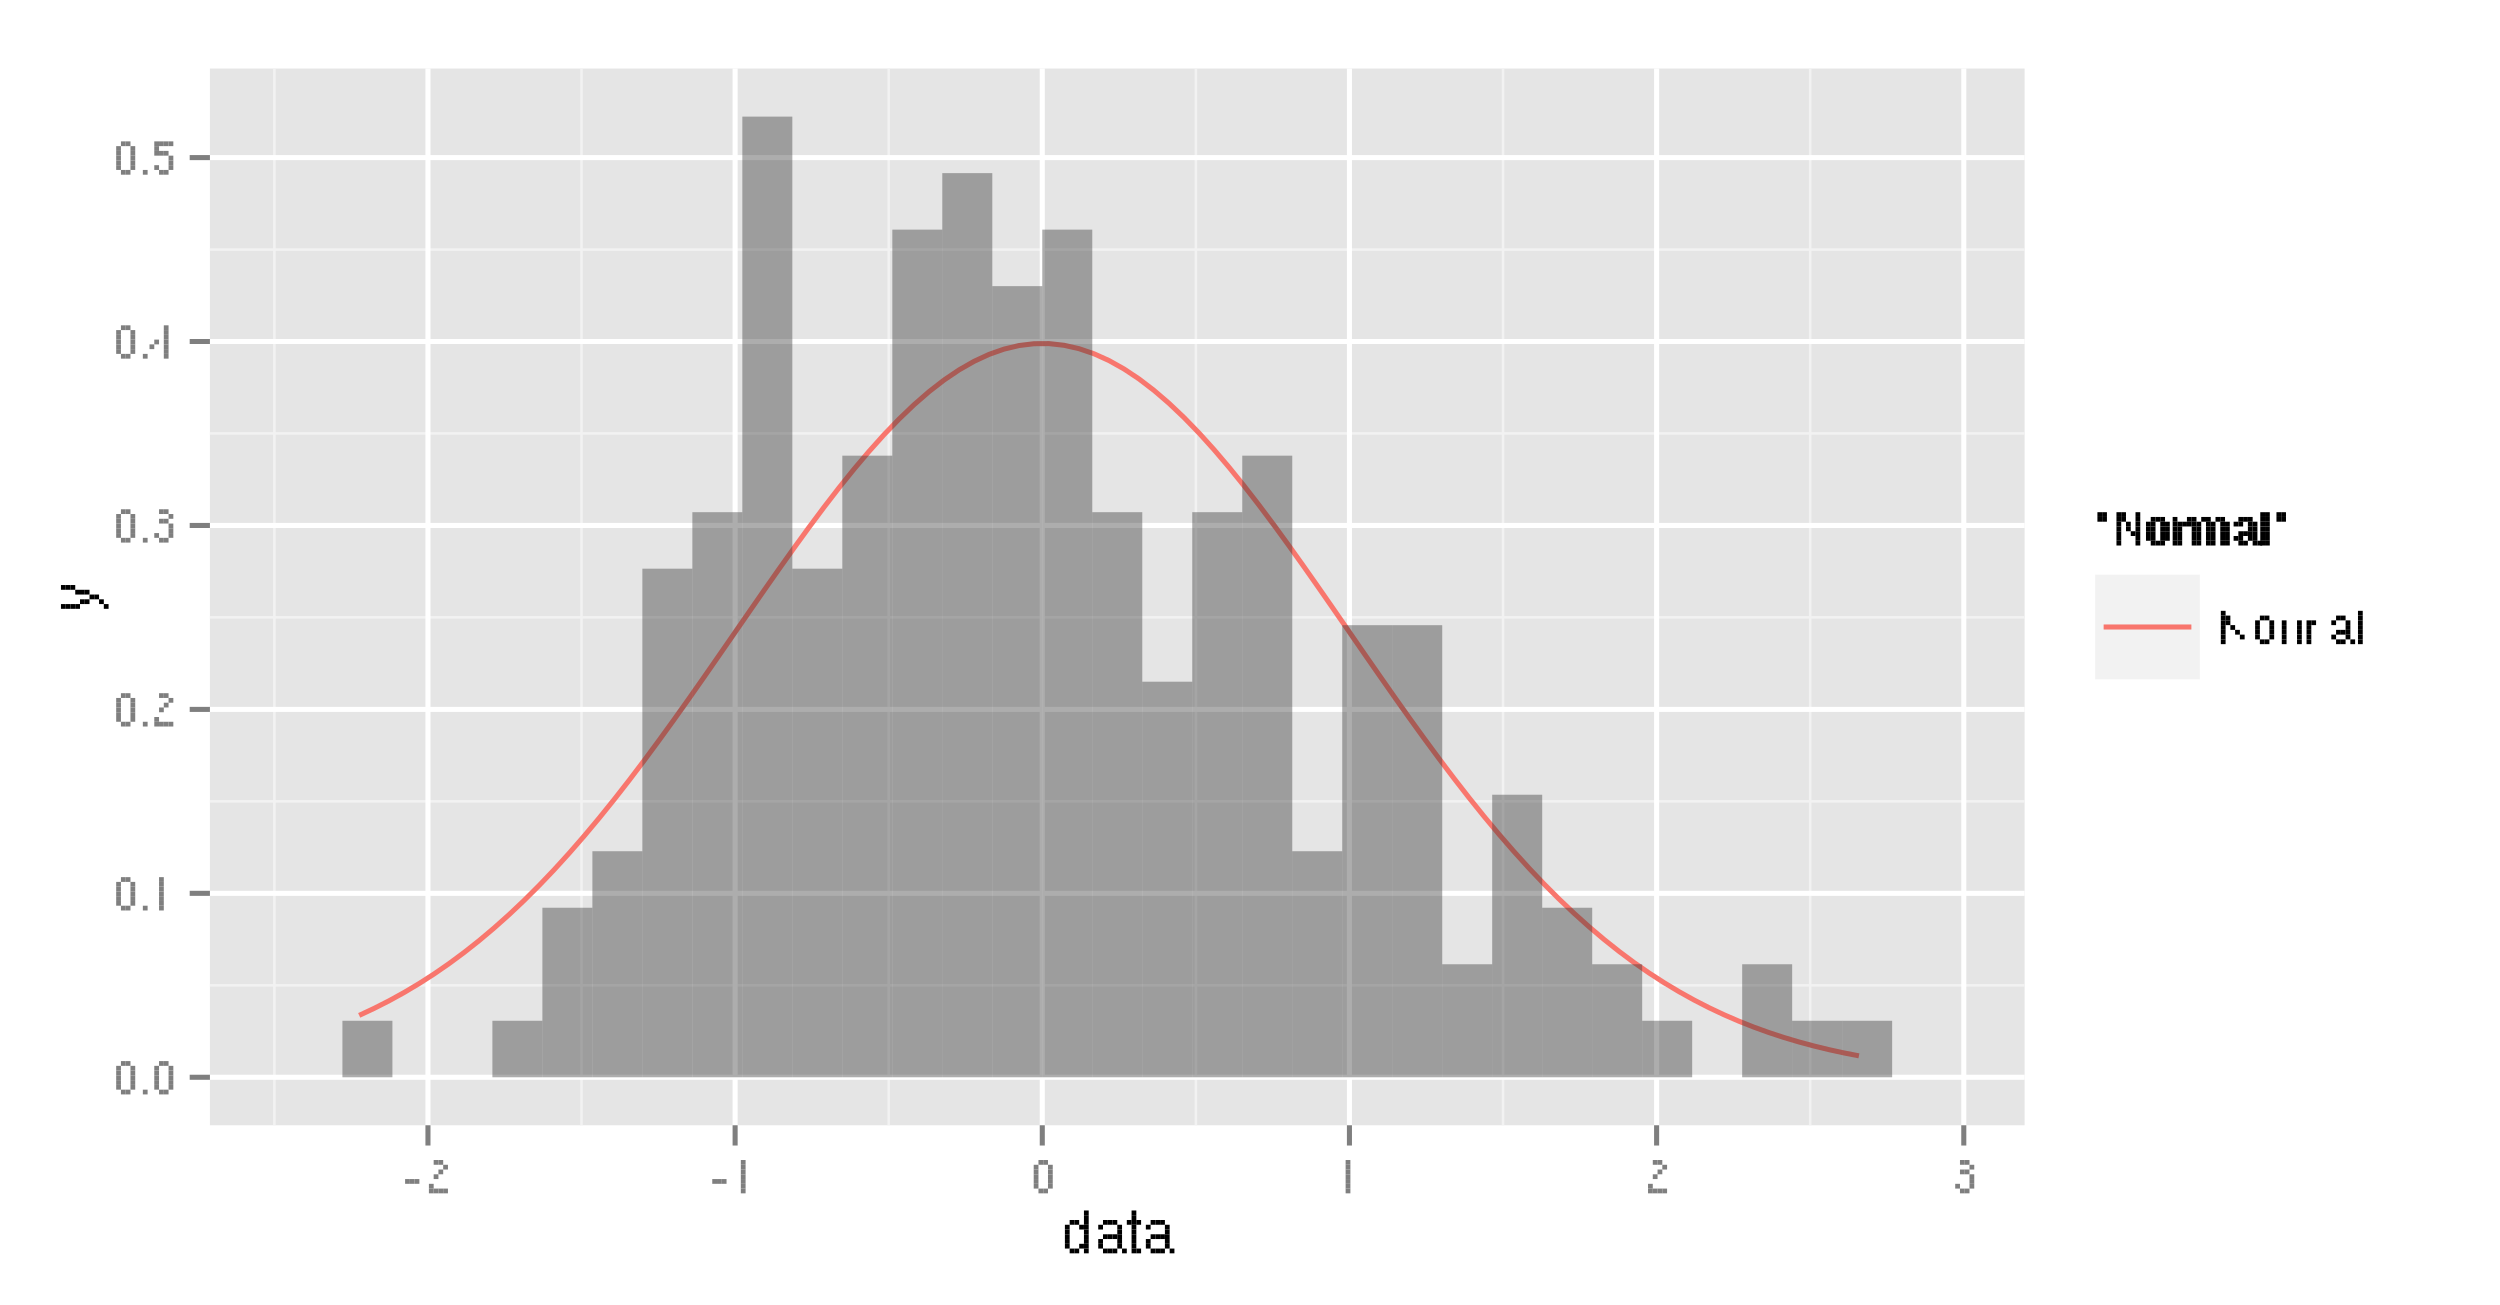 <?xml version="1.0" encoding="UTF-8"?>
<svg xmlns="http://www.w3.org/2000/svg" xmlns:xlink="http://www.w3.org/1999/xlink" width="525pt" height="274pt" viewBox="0 0 525 274" version="1.1">
<defs>
<g>
<symbol overflow="visible" id="glyph0-0">
<g transform="matrix(1,0,0,1,0,-8)">/n<rect x="4" y="1" width="1" height="1"/>
<rect x="1" y="4" width="1" height="1"/>
<rect x="1" y="7" width="1" height="1"/>
<rect x="2" y="7" width="1" height="1"/>
<rect x="4" y="7" width="1" height="1"/>
</g>
</symbol>
<symbol overflow="visible" id="glyph0-1">
<g transform="matrix(1,0,0,1,0,-8)">/n<rect x="2" y="1" width="1" height="1"/>
<rect x="3" y="1" width="1" height="1"/>
<rect x="1" y="2" width="1" height="1"/>
<rect x="4" y="2" width="1" height="1"/>
<rect x="1" y="3" width="1" height="1"/>
<rect x="4" y="3" width="1" height="1"/>
<rect x="1" y="4" width="1" height="1"/>
<rect x="4" y="4" width="1" height="1"/>
<rect x="1" y="5" width="1" height="1"/>
<rect x="4" y="5" width="1" height="1"/>
<rect x="1" y="6" width="1" height="1"/>
<rect x="4" y="6" width="1" height="1"/>
<rect x="2" y="7" width="1" height="1"/>
<rect x="3" y="7" width="1" height="1"/>
</g>
</symbol>
<symbol overflow="visible" id="glyph0-2">
<g transform="matrix(1,0,0,1,0,-1)">/n<rect x="1" y="0" width="1" height="1"/>
</g>
</symbol>
<symbol overflow="visible" id="glyph0-3">
<g transform="matrix(1,0,0,1,0,-8)">/n<rect x="2" y="1" width="1" height="1"/>
<rect x="2" y="2" width="1" height="1"/>
<rect x="2" y="3" width="1" height="1"/>
<rect x="2" y="4" width="1" height="1"/>
<rect x="2" y="5" width="1" height="1"/>
<rect x="2" y="6" width="1" height="1"/>
<rect x="2" y="7" width="1" height="1"/>
</g>
</symbol>
<symbol overflow="visible" id="glyph0-4">
<g transform="matrix(1,0,0,1,0,-8)">/n<rect x="2" y="1" width="1" height="1"/>
<rect x="3" y="1" width="1" height="1"/>
<rect x="4" y="2" width="1" height="1"/>
<rect x="3" y="3" width="1" height="1"/>
<rect x="2" y="4" width="1" height="1"/>
<rect x="1" y="6" width="1" height="1"/>
<rect x="1" y="7" width="1" height="1"/>
<rect x="2" y="7" width="1" height="1"/>
<rect x="3" y="7" width="1" height="1"/>
<rect x="4" y="7" width="1" height="1"/>
</g>
</symbol>
<symbol overflow="visible" id="glyph0-5">
<g transform="matrix(1,0,0,1,0,-8)">/n<rect x="2" y="1" width="1" height="1"/>
<rect x="3" y="1" width="1" height="1"/>
<rect x="4" y="2" width="1" height="1"/>
<rect x="2" y="3" width="1" height="1"/>
<rect x="3" y="3" width="1" height="1"/>
<rect x="4" y="4" width="1" height="1"/>
<rect x="4" y="5" width="1" height="1"/>
<rect x="1" y="6" width="1" height="1"/>
<rect x="4" y="6" width="1" height="1"/>
<rect x="2" y="7" width="1" height="1"/>
<rect x="3" y="7" width="1" height="1"/>
</g>
</symbol>
<symbol overflow="visible" id="glyph0-6">
<g transform="matrix(1,0,0,1,0,-8)">/n<rect x="3" y="1" width="1" height="1"/>
<rect x="3" y="2" width="1" height="1"/>
<rect x="3" y="3" width="1" height="1"/>
<rect x="1" y="4" width="1" height="1"/>
<rect x="3" y="4" width="1" height="1"/>
<rect x="0" y="5" width="1" height="1"/>
<rect x="3" y="5" width="1" height="1"/>
<rect x="3" y="6" width="1" height="1"/>
<rect x="3" y="7" width="1" height="1"/>
</g>
</symbol>
<symbol overflow="visible" id="glyph0-7">
<g transform="matrix(1,0,0,1,0,-8)">/n<rect x="1" y="1" width="1" height="1"/>
<rect x="2" y="1" width="1" height="1"/>
<rect x="3" y="1" width="1" height="1"/>
<rect x="4" y="1" width="1" height="1"/>
<rect x="1" y="2" width="1" height="1"/>
<rect x="1" y="3" width="1" height="1"/>
<rect x="2" y="3" width="1" height="1"/>
<rect x="3" y="3" width="1" height="1"/>
<rect x="4" y="4" width="1" height="1"/>
<rect x="4" y="5" width="1" height="1"/>
<rect x="1" y="6" width="1" height="1"/>
<rect x="4" y="6" width="1" height="1"/>
<rect x="2" y="7" width="1" height="1"/>
<rect x="3" y="7" width="1" height="1"/>
</g>
</symbol>
<symbol overflow="visible" id="glyph0-8">
<g transform="matrix(1,0,0,1,0,-4)">/n<rect x="0" y="1" width="1" height="1"/>
<rect x="1" y="1" width="1" height="1"/>
<rect x="2" y="1" width="1" height="1"/>
</g>
</symbol>
<symbol overflow="visible" id="glyph0-9">
<g transform="matrix(1,0,0,1,0,-8)">/n<rect x="1" y="1" width="1" height="1"/>
<rect x="1" y="2" width="1" height="1"/>
<rect x="2" y="2" width="1" height="1"/>
<rect x="1" y="3" width="1" height="1"/>
<rect x="2" y="3" width="1" height="1"/>
<rect x="1" y="4" width="1" height="1"/>
<rect x="3" y="4" width="1" height="1"/>
<rect x="1" y="5" width="1" height="1"/>
<rect x="4" y="5" width="1" height="1"/>
<rect x="1" y="6" width="1" height="1"/>
<rect x="5" y="6" width="1" height="1"/>
<rect x="1" y="7" width="1" height="1"/>
</g>
</symbol>
<symbol overflow="visible" id="glyph0-10">
<g transform="matrix(1,0,0,1,0,-6)">/n<rect x="2" y="0" width="1" height="1"/>
<rect x="3" y="0" width="1" height="1"/>
<rect x="1" y="1" width="1" height="1"/>
<rect x="4" y="1" width="1" height="1"/>
<rect x="1" y="2" width="1" height="1"/>
<rect x="4" y="2" width="1" height="1"/>
<rect x="1" y="3" width="1" height="1"/>
<rect x="4" y="3" width="1" height="1"/>
<rect x="1" y="4" width="1" height="1"/>
<rect x="4" y="4" width="1" height="1"/>
<rect x="2" y="5" width="1" height="1"/>
<rect x="3" y="5" width="1" height="1"/>
</g>
</symbol>
<symbol overflow="visible" id="glyph0-11">
<g transform="matrix(1,0,0,1,0,-6)">/n<rect x="1" y="1" width="1" height="1"/>
<rect x="1" y="2" width="1" height="1"/>
<rect x="1" y="3" width="1" height="1"/>
<rect x="1" y="4" width="1" height="1"/>
<rect x="1" y="5" width="1" height="1"/>
</g>
</symbol>
<symbol overflow="visible" id="glyph0-12">
<g transform="matrix(1,0,0,1,0,-6)">/n<rect x="1" y="1" width="1" height="1"/>
<rect x="3" y="1" width="1" height="1"/>
<rect x="4" y="1" width="1" height="1"/>
<rect x="1" y="2" width="1" height="1"/>
<rect x="3" y="2" width="1" height="1"/>
<rect x="1" y="3" width="1" height="1"/>
<rect x="3" y="3" width="1" height="1"/>
<rect x="1" y="4" width="1" height="1"/>
<rect x="3" y="4" width="1" height="1"/>
<rect x="1" y="5" width="1" height="1"/>
<rect x="3" y="5" width="1" height="1"/>
</g>
</symbol>
<symbol overflow="visible" id="glyph0-13">
<g transform="matrix(1,0,0,1,0,-6)">/n<rect x="2" y="0" width="1" height="1"/>
<rect x="3" y="0" width="1" height="1"/>
<rect x="1" y="1" width="1" height="1"/>
<rect x="4" y="1" width="1" height="1"/>
<rect x="4" y="2" width="1" height="1"/>
<rect x="2" y="3" width="1" height="1"/>
<rect x="3" y="3" width="1" height="1"/>
<rect x="4" y="3" width="1" height="1"/>
<rect x="1" y="4" width="1" height="1"/>
<rect x="4" y="4" width="1" height="1"/>
<rect x="2" y="5" width="1" height="1"/>
<rect x="3" y="5" width="1" height="1"/>
<rect x="5" y="5" width="1" height="1"/>
</g>
</symbol>
<symbol overflow="visible" id="glyph0-14">
<g transform="matrix(1,0,0,1,0,-8)">/n<rect x="1" y="1" width="1" height="1"/>
<rect x="1" y="2" width="1" height="1"/>
<rect x="1" y="3" width="1" height="1"/>
<rect x="1" y="4" width="1" height="1"/>
<rect x="1" y="5" width="1" height="1"/>
<rect x="1" y="6" width="1" height="1"/>
<rect x="1" y="7" width="1" height="1"/>
</g>
</symbol>
<symbol overflow="visible" id="glyph1-0">
<g transform="matrix(1,0,0,1,1,-9)">/n<rect x="0" y="0" width="1" height="1"/>
<rect x="2" y="0" width="1" height="1"/>
<rect x="4" y="0" width="1" height="1"/>
<rect x="6" y="0" width="1" height="1"/>
<rect x="0" y="2" width="1" height="1"/>
<rect x="6" y="2" width="1" height="1"/>
<rect x="0" y="4" width="1" height="1"/>
<rect x="6" y="4" width="1" height="1"/>
<rect x="0" y="6" width="1" height="1"/>
<rect x="6" y="6" width="1" height="1"/>
<rect x="0" y="8" width="1" height="1"/>
<rect x="2" y="8" width="1" height="1"/>
<rect x="4" y="8" width="1" height="1"/>
<rect x="6" y="8" width="1" height="1"/>
</g>
</symbol>
<symbol overflow="visible" id="glyph1-1">
<g transform="matrix(1,0,0,1,1,-9)">/n<rect x="4" y="0" width="1" height="1"/>
<rect x="4" y="1" width="1" height="1"/>
<rect x="1" y="2" width="1" height="1"/>
<rect x="2" y="2" width="1" height="1"/>
<rect x="4" y="2" width="1" height="1"/>
<rect x="0" y="3" width="1" height="1"/>
<rect x="3" y="3" width="1" height="1"/>
<rect x="4" y="3" width="1" height="1"/>
<rect x="0" y="4" width="1" height="1"/>
<rect x="4" y="4" width="1" height="1"/>
<rect x="0" y="5" width="1" height="1"/>
<rect x="4" y="5" width="1" height="1"/>
<rect x="0" y="6" width="1" height="1"/>
<rect x="4" y="6" width="1" height="1"/>
<rect x="0" y="7" width="1" height="1"/>
<rect x="3" y="7" width="1" height="1"/>
<rect x="4" y="7" width="1" height="1"/>
<rect x="1" y="8" width="1" height="1"/>
<rect x="2" y="8" width="1" height="1"/>
<rect x="4" y="8" width="1" height="1"/>
</g>
</symbol>
<symbol overflow="visible" id="glyph1-2">
<g transform="matrix(1,0,0,1,1,-7)">/n<rect x="1" y="0" width="1" height="1"/>
<rect x="2" y="0" width="1" height="1"/>
<rect x="3" y="0" width="1" height="1"/>
<rect x="0" y="1" width="1" height="1"/>
<rect x="4" y="1" width="1" height="1"/>
<rect x="4" y="2" width="1" height="1"/>
<rect x="1" y="3" width="1" height="1"/>
<rect x="2" y="3" width="1" height="1"/>
<rect x="3" y="3" width="1" height="1"/>
<rect x="4" y="3" width="1" height="1"/>
<rect x="0" y="4" width="1" height="1"/>
<rect x="4" y="4" width="1" height="1"/>
<rect x="0" y="5" width="1" height="1"/>
<rect x="4" y="5" width="1" height="1"/>
<rect x="1" y="6" width="1" height="1"/>
<rect x="2" y="6" width="1" height="1"/>
<rect x="3" y="6" width="1" height="1"/>
<rect x="5" y="6" width="1" height="1"/>
</g>
</symbol>
<symbol overflow="visible" id="glyph1-3">
<g transform="matrix(1,0,0,1,0,-9)">/n<rect x="1" y="0" width="1" height="1"/>
<rect x="1" y="1" width="1" height="1"/>
<rect x="0" y="2" width="1" height="1"/>
<rect x="1" y="2" width="1" height="1"/>
<rect x="2" y="2" width="1" height="1"/>
<rect x="1" y="3" width="1" height="1"/>
<rect x="1" y="4" width="1" height="1"/>
<rect x="1" y="5" width="1" height="1"/>
<rect x="1" y="6" width="1" height="1"/>
<rect x="1" y="7" width="1" height="1"/>
<rect x="1" y="8" width="1" height="1"/>
<rect x="2" y="8" width="1" height="1"/>
</g>
</symbol>
<symbol overflow="visible" id="glyph2-0">
<g transform="matrix(1,0,0,1,-9,-8)">/n<rect x="0" y="0" width="1" height="1"/>
<rect x="2" y="0" width="1" height="1"/>
<rect x="4" y="0" width="1" height="1"/>
<rect x="6" y="0" width="1" height="1"/>
<rect x="8" y="0" width="1" height="1"/>
<rect x="0" y="2" width="1" height="1"/>
<rect x="8" y="2" width="1" height="1"/>
<rect x="0" y="4" width="1" height="1"/>
<rect x="8" y="4" width="1" height="1"/>
<rect x="0" y="6" width="1" height="1"/>
<rect x="2" y="6" width="1" height="1"/>
<rect x="4" y="6" width="1" height="1"/>
<rect x="6" y="6" width="1" height="1"/>
<rect x="8" y="6" width="1" height="1"/>
</g>
</symbol>
<symbol overflow="visible" id="glyph2-1">
<g transform="matrix(1,0,0,1,-7,-6)">/n<rect x="0" y="0" width="1" height="1"/>
<rect x="1" y="0" width="1" height="1"/>
<rect x="2" y="0" width="1" height="1"/>
<rect x="3" y="1" width="1" height="1"/>
<rect x="4" y="1" width="1" height="1"/>
<rect x="5" y="1" width="1" height="1"/>
<rect x="6" y="2" width="1" height="1"/>
<rect x="7" y="2" width="1" height="1"/>
<rect x="4" y="3" width="1" height="1"/>
<rect x="5" y="3" width="1" height="1"/>
<rect x="8" y="3" width="1" height="1"/>
<rect x="0" y="4" width="1" height="1"/>
<rect x="1" y="4" width="1" height="1"/>
<rect x="2" y="4" width="1" height="1"/>
<rect x="3" y="4" width="1" height="1"/>
<rect x="9" y="4" width="1" height="1"/>
</g>
</symbol>
<symbol overflow="visible" id="glyph3-0">
<g transform="matrix(1,0,0,1,0,-8)">/n<rect x="4" y="1" width="1" height="1"/>
<rect x="1" y="4" width="1" height="1"/>
<rect x="1" y="7" width="1" height="1"/>
<rect x="2" y="7" width="1" height="1"/>
<rect x="4" y="7" width="1" height="1"/>
</g>
</symbol>
<symbol overflow="visible" id="glyph3-1">
<g transform="matrix(1,0,0,1,0,-8)">/n<rect x="1" y="1" width="1" height="1"/>
<rect x="2" y="1" width="1" height="1"/>
<rect x="1" y="2" width="1" height="1"/>
<rect x="2" y="2" width="1" height="1"/>
</g>
</symbol>
<symbol overflow="visible" id="glyph3-2">
<g transform="matrix(1,0,0,1,0,-8)">/n<rect x="1" y="1" width="1" height="1"/>
<rect x="2" y="1" width="1" height="1"/>
<rect x="5" y="1" width="1" height="1"/>
<rect x="1" y="2" width="1" height="1"/>
<rect x="2" y="2" width="1" height="1"/>
<rect x="5" y="2" width="1" height="1"/>
<rect x="1" y="3" width="1" height="1"/>
<rect x="3" y="3" width="1" height="1"/>
<rect x="5" y="3" width="1" height="1"/>
<rect x="1" y="4" width="1" height="1"/>
<rect x="3" y="4" width="1" height="1"/>
<rect x="5" y="4" width="1" height="1"/>
<rect x="1" y="5" width="1" height="1"/>
<rect x="4" y="5" width="1" height="1"/>
<rect x="5" y="5" width="1" height="1"/>
<rect x="1" y="6" width="1" height="1"/>
<rect x="5" y="6" width="1" height="1"/>
<rect x="1" y="7" width="1" height="1"/>
<rect x="5" y="7" width="1" height="1"/>
</g>
</symbol>
<symbol overflow="visible" id="glyph3-3">
<g transform="matrix(1,0,0,1,0,-6)">/n<rect x="1" y="0" width="1" height="1"/>
<rect x="2" y="0" width="1" height="1"/>
<rect x="3" y="0" width="1" height="1"/>
<rect x="0" y="1" width="1" height="1"/>
<rect x="1" y="1" width="1" height="1"/>
<rect x="3" y="1" width="1" height="1"/>
<rect x="4" y="1" width="1" height="1"/>
<rect x="0" y="2" width="1" height="1"/>
<rect x="1" y="2" width="1" height="1"/>
<rect x="3" y="2" width="1" height="1"/>
<rect x="4" y="2" width="1" height="1"/>
<rect x="0" y="3" width="1" height="1"/>
<rect x="1" y="3" width="1" height="1"/>
<rect x="3" y="3" width="1" height="1"/>
<rect x="4" y="3" width="1" height="1"/>
<rect x="0" y="4" width="1" height="1"/>
<rect x="1" y="4" width="1" height="1"/>
<rect x="3" y="4" width="1" height="1"/>
<rect x="4" y="4" width="1" height="1"/>
<rect x="1" y="5" width="1" height="1"/>
<rect x="2" y="5" width="1" height="1"/>
<rect x="3" y="5" width="1" height="1"/>
</g>
</symbol>
<symbol overflow="visible" id="glyph3-4">
<g transform="matrix(1,0,0,1,0,-6)">/n<rect x="0" y="0" width="1" height="1"/>
<rect x="3" y="0" width="1" height="1"/>
<rect x="0" y="1" width="1" height="1"/>
<rect x="1" y="1" width="1" height="1"/>
<rect x="2" y="1" width="1" height="1"/>
<rect x="3" y="1" width="1" height="1"/>
<rect x="0" y="2" width="1" height="1"/>
<rect x="1" y="2" width="1" height="1"/>
<rect x="0" y="3" width="1" height="1"/>
<rect x="1" y="3" width="1" height="1"/>
<rect x="0" y="4" width="1" height="1"/>
<rect x="1" y="4" width="1" height="1"/>
<rect x="0" y="5" width="1" height="1"/>
<rect x="1" y="5" width="1" height="1"/>
</g>
</symbol>
<symbol overflow="visible" id="glyph3-5">
<g transform="matrix(1,0,0,1,0,-6)">/n<rect x="0" y="0" width="1" height="1"/>
<rect x="2" y="0" width="1" height="1"/>
<rect x="3" y="0" width="1" height="1"/>
<rect x="5" y="0" width="1" height="1"/>
<rect x="6" y="0" width="1" height="1"/>
<rect x="0" y="1" width="1" height="1"/>
<rect x="1" y="1" width="1" height="1"/>
<rect x="3" y="1" width="1" height="1"/>
<rect x="4" y="1" width="1" height="1"/>
<rect x="6" y="1" width="1" height="1"/>
<rect x="7" y="1" width="1" height="1"/>
<rect x="0" y="2" width="1" height="1"/>
<rect x="1" y="2" width="1" height="1"/>
<rect x="3" y="2" width="1" height="1"/>
<rect x="4" y="2" width="1" height="1"/>
<rect x="6" y="2" width="1" height="1"/>
<rect x="7" y="2" width="1" height="1"/>
<rect x="0" y="3" width="1" height="1"/>
<rect x="1" y="3" width="1" height="1"/>
<rect x="3" y="3" width="1" height="1"/>
<rect x="4" y="3" width="1" height="1"/>
<rect x="6" y="3" width="1" height="1"/>
<rect x="7" y="3" width="1" height="1"/>
<rect x="0" y="4" width="1" height="1"/>
<rect x="1" y="4" width="1" height="1"/>
<rect x="3" y="4" width="1" height="1"/>
<rect x="4" y="4" width="1" height="1"/>
<rect x="6" y="4" width="1" height="1"/>
<rect x="7" y="4" width="1" height="1"/>
<rect x="0" y="5" width="1" height="1"/>
<rect x="1" y="5" width="1" height="1"/>
<rect x="3" y="5" width="1" height="1"/>
<rect x="4" y="5" width="1" height="1"/>
<rect x="6" y="5" width="1" height="1"/>
<rect x="7" y="5" width="1" height="1"/>
</g>
</symbol>
<symbol overflow="visible" id="glyph3-6">
<g transform="matrix(1,0,0,1,0,-6)">/n<rect x="1" y="0" width="1" height="1"/>
<rect x="2" y="0" width="1" height="1"/>
<rect x="3" y="0" width="1" height="1"/>
<rect x="0" y="1" width="1" height="1"/>
<rect x="1" y="1" width="1" height="1"/>
<rect x="3" y="1" width="1" height="1"/>
<rect x="4" y="1" width="1" height="1"/>
<rect x="3" y="2" width="1" height="1"/>
<rect x="4" y="2" width="1" height="1"/>
<rect x="1" y="3" width="1" height="1"/>
<rect x="2" y="3" width="1" height="1"/>
<rect x="3" y="3" width="1" height="1"/>
<rect x="4" y="3" width="1" height="1"/>
<rect x="0" y="4" width="1" height="1"/>
<rect x="1" y="4" width="1" height="1"/>
<rect x="3" y="4" width="1" height="1"/>
<rect x="4" y="4" width="1" height="1"/>
<rect x="1" y="5" width="1" height="1"/>
<rect x="2" y="5" width="1" height="1"/>
<rect x="4" y="5" width="1" height="1"/>
<rect x="5" y="5" width="1" height="1"/>
</g>
</symbol>
<symbol overflow="visible" id="glyph3-7">
<g transform="matrix(1,0,0,1,0,-8)">/n<rect x="0" y="1" width="1" height="1"/>
<rect x="1" y="1" width="1" height="1"/>
<rect x="0" y="2" width="1" height="1"/>
<rect x="1" y="2" width="1" height="1"/>
<rect x="0" y="3" width="1" height="1"/>
<rect x="1" y="3" width="1" height="1"/>
<rect x="0" y="4" width="1" height="1"/>
<rect x="1" y="4" width="1" height="1"/>
<rect x="0" y="5" width="1" height="1"/>
<rect x="1" y="5" width="1" height="1"/>
<rect x="0" y="6" width="1" height="1"/>
<rect x="1" y="6" width="1" height="1"/>
<rect x="0" y="7" width="1" height="1"/>
<rect x="1" y="7" width="1" height="1"/>
</g>
</symbol>
</g>
<clipPath id="clip1">
  <path d="M 44.086 14.398 L 426 14.398 L 426 237 L 44.086 237 Z "/>
</clipPath>
<clipPath id="clip2">
  <path d="M 44.086 206 L 426 206 L 426 208 L 44.086 208 Z "/>
</clipPath>
<clipPath id="clip3">
  <path d="M 44.086 168 L 426 168 L 426 169 L 44.086 169 Z "/>
</clipPath>
<clipPath id="clip4">
  <path d="M 44.086 129 L 426 129 L 426 130 L 44.086 130 Z "/>
</clipPath>
<clipPath id="clip5">
  <path d="M 44.086 90 L 426 90 L 426 92 L 44.086 92 Z "/>
</clipPath>
<clipPath id="clip6">
  <path d="M 44.086 52 L 426 52 L 426 53 L 44.086 53 Z "/>
</clipPath>
<clipPath id="clip7">
  <path d="M 57 14.398 L 58 14.398 L 58 237 L 57 237 Z "/>
</clipPath>
<clipPath id="clip8">
  <path d="M 121 14.398 L 123 14.398 L 123 237 L 121 237 Z "/>
</clipPath>
<clipPath id="clip9">
  <path d="M 186 14.398 L 187 14.398 L 187 237 L 186 237 Z "/>
</clipPath>
<clipPath id="clip10">
  <path d="M 250 14.398 L 252 14.398 L 252 237 L 250 237 Z "/>
</clipPath>
<clipPath id="clip11">
  <path d="M 315 14.398 L 316 14.398 L 316 237 L 315 237 Z "/>
</clipPath>
<clipPath id="clip12">
  <path d="M 379 14.398 L 381 14.398 L 381 237 L 379 237 Z "/>
</clipPath>
<clipPath id="clip13">
  <path d="M 44.086 225 L 426 225 L 426 227 L 44.086 227 Z "/>
</clipPath>
<clipPath id="clip14">
  <path d="M 44.086 187 L 426 187 L 426 189 L 44.086 189 Z "/>
</clipPath>
<clipPath id="clip15">
  <path d="M 44.086 148 L 426 148 L 426 150 L 44.086 150 Z "/>
</clipPath>
<clipPath id="clip16">
  <path d="M 44.086 109 L 426 109 L 426 111 L 44.086 111 Z "/>
</clipPath>
<clipPath id="clip17">
  <path d="M 44.086 71 L 426 71 L 426 73 L 44.086 73 Z "/>
</clipPath>
<clipPath id="clip18">
  <path d="M 44.086 32 L 426 32 L 426 34 L 44.086 34 Z "/>
</clipPath>
<clipPath id="clip19">
  <path d="M 89 14.398 L 91 14.398 L 91 237 L 89 237 Z "/>
</clipPath>
<clipPath id="clip20">
  <path d="M 153 14.398 L 155 14.398 L 155 237 L 153 237 Z "/>
</clipPath>
<clipPath id="clip21">
  <path d="M 218 14.398 L 220 14.398 L 220 237 L 218 237 Z "/>
</clipPath>
<clipPath id="clip22">
  <path d="M 282 14.398 L 284 14.398 L 284 237 L 282 237 Z "/>
</clipPath>
<clipPath id="clip23">
  <path d="M 347 14.398 L 349 14.398 L 349 237 L 347 237 Z "/>
</clipPath>
<clipPath id="clip24">
  <path d="M 411 14.398 L 413 14.398 L 413 237 L 411 237 Z "/>
</clipPath>
</defs>
<g id="surface189">
<rect x="0" y="0" width="525" height="274" style="fill:rgb(100%,100%,100%);fill-opacity:1;stroke:none;"/>
<rect x="0" y="0" width="525" height="274" style="fill:rgb(100%,100%,100%);fill-opacity:1;stroke:none;"/>
<path style="fill:none;stroke-width:1.063;stroke-linecap:round;stroke-linejoin:round;stroke:rgb(100%,100%,100%);stroke-opacity:1;stroke-miterlimit:10;" d="M 0 274 L 525 274 L 525 0 L 0 0 Z "/>
<g clip-path="url(#clip1)" clip-rule="nonzero">
<path style=" stroke:none;fill-rule:nonzero;fill:rgb(89.804%,89.804%,89.804%);fill-opacity:1;" d="M 44.086 236.312 L 425.168 236.312 L 425.168 14.398 L 44.086 14.398 Z "/>
</g>
<g clip-path="url(#clip2)" clip-rule="nonzero">
<path style="fill:none;stroke-width:0.531;stroke-linecap:butt;stroke-linejoin:round;stroke:rgb(94.902%,94.902%,94.902%);stroke-opacity:1;stroke-miterlimit:10;" d="M 44.086 206.914 L 425.168 206.914 "/>
</g>
<g clip-path="url(#clip3)" clip-rule="nonzero">
<path style="fill:none;stroke-width:0.531;stroke-linecap:butt;stroke-linejoin:round;stroke:rgb(94.902%,94.902%,94.902%);stroke-opacity:1;stroke-miterlimit:10;" d="M 44.086 168.285 L 425.168 168.285 "/>
</g>
<g clip-path="url(#clip4)" clip-rule="nonzero">
<path style="fill:none;stroke-width:0.531;stroke-linecap:butt;stroke-linejoin:round;stroke:rgb(94.902%,94.902%,94.902%);stroke-opacity:1;stroke-miterlimit:10;" d="M 44.086 129.656 L 425.168 129.656 "/>
</g>
<g clip-path="url(#clip5)" clip-rule="nonzero">
<path style="fill:none;stroke-width:0.531;stroke-linecap:butt;stroke-linejoin:round;stroke:rgb(94.902%,94.902%,94.902%);stroke-opacity:1;stroke-miterlimit:10;" d="M 44.086 91.031 L 425.168 91.031 "/>
</g>
<g clip-path="url(#clip6)" clip-rule="nonzero">
<path style="fill:none;stroke-width:0.531;stroke-linecap:butt;stroke-linejoin:round;stroke:rgb(94.902%,94.902%,94.902%);stroke-opacity:1;stroke-miterlimit:10;" d="M 44.086 52.402 L 425.168 52.402 "/>
</g>
<g clip-path="url(#clip7)" clip-rule="nonzero">
<path style="fill:none;stroke-width:0.531;stroke-linecap:butt;stroke-linejoin:round;stroke:rgb(94.902%,94.902%,94.902%);stroke-opacity:1;stroke-miterlimit:10;" d="M 57.621 236.312 L 57.621 14.398 "/>
</g>
<g clip-path="url(#clip8)" clip-rule="nonzero">
<path style="fill:none;stroke-width:0.531;stroke-linecap:butt;stroke-linejoin:round;stroke:rgb(94.902%,94.902%,94.902%);stroke-opacity:1;stroke-miterlimit:10;" d="M 122.125 236.312 L 122.125 14.398 "/>
</g>
<g clip-path="url(#clip9)" clip-rule="nonzero">
<path style="fill:none;stroke-width:0.531;stroke-linecap:butt;stroke-linejoin:round;stroke:rgb(94.902%,94.902%,94.902%);stroke-opacity:1;stroke-miterlimit:10;" d="M 186.629 236.312 L 186.629 14.398 "/>
</g>
<g clip-path="url(#clip10)" clip-rule="nonzero">
<path style="fill:none;stroke-width:0.531;stroke-linecap:butt;stroke-linejoin:round;stroke:rgb(94.902%,94.902%,94.902%);stroke-opacity:1;stroke-miterlimit:10;" d="M 251.133 236.312 L 251.133 14.398 "/>
</g>
<g clip-path="url(#clip11)" clip-rule="nonzero">
<path style="fill:none;stroke-width:0.531;stroke-linecap:butt;stroke-linejoin:round;stroke:rgb(94.902%,94.902%,94.902%);stroke-opacity:1;stroke-miterlimit:10;" d="M 315.637 236.312 L 315.637 14.398 "/>
</g>
<g clip-path="url(#clip12)" clip-rule="nonzero">
<path style="fill:none;stroke-width:0.531;stroke-linecap:butt;stroke-linejoin:round;stroke:rgb(94.902%,94.902%,94.902%);stroke-opacity:1;stroke-miterlimit:10;" d="M 380.141 236.312 L 380.141 14.398 "/>
</g>
<g clip-path="url(#clip13)" clip-rule="nonzero">
<path style="fill:none;stroke-width:1.063;stroke-linecap:butt;stroke-linejoin:round;stroke:rgb(100%,100%,100%);stroke-opacity:1;stroke-miterlimit:10;" d="M 44.086 226.227 L 425.168 226.227 "/>
</g>
<g clip-path="url(#clip14)" clip-rule="nonzero">
<path style="fill:none;stroke-width:1.063;stroke-linecap:butt;stroke-linejoin:round;stroke:rgb(100%,100%,100%);stroke-opacity:1;stroke-miterlimit:10;" d="M 44.086 187.598 L 425.168 187.598 "/>
</g>
<g clip-path="url(#clip15)" clip-rule="nonzero">
<path style="fill:none;stroke-width:1.063;stroke-linecap:butt;stroke-linejoin:round;stroke:rgb(100%,100%,100%);stroke-opacity:1;stroke-miterlimit:10;" d="M 44.086 148.973 L 425.168 148.973 "/>
</g>
<g clip-path="url(#clip16)" clip-rule="nonzero">
<path style="fill:none;stroke-width:1.063;stroke-linecap:butt;stroke-linejoin:round;stroke:rgb(100%,100%,100%);stroke-opacity:1;stroke-miterlimit:10;" d="M 44.086 110.344 L 425.168 110.344 "/>
</g>
<g clip-path="url(#clip17)" clip-rule="nonzero">
<path style="fill:none;stroke-width:1.063;stroke-linecap:butt;stroke-linejoin:round;stroke:rgb(100%,100%,100%);stroke-opacity:1;stroke-miterlimit:10;" d="M 44.086 71.715 L 425.168 71.715 "/>
</g>
<g clip-path="url(#clip18)" clip-rule="nonzero">
<path style="fill:none;stroke-width:1.063;stroke-linecap:butt;stroke-linejoin:round;stroke:rgb(100%,100%,100%);stroke-opacity:1;stroke-miterlimit:10;" d="M 44.086 33.09 L 425.168 33.09 "/>
</g>
<g clip-path="url(#clip19)" clip-rule="nonzero">
<path style="fill:none;stroke-width:1.063;stroke-linecap:butt;stroke-linejoin:round;stroke:rgb(100%,100%,100%);stroke-opacity:1;stroke-miterlimit:10;" d="M 89.871 236.312 L 89.871 14.398 "/>
</g>
<g clip-path="url(#clip20)" clip-rule="nonzero">
<path style="fill:none;stroke-width:1.063;stroke-linecap:butt;stroke-linejoin:round;stroke:rgb(100%,100%,100%);stroke-opacity:1;stroke-miterlimit:10;" d="M 154.375 236.312 L 154.375 14.398 "/>
</g>
<g clip-path="url(#clip21)" clip-rule="nonzero">
<path style="fill:none;stroke-width:1.063;stroke-linecap:butt;stroke-linejoin:round;stroke:rgb(100%,100%,100%);stroke-opacity:1;stroke-miterlimit:10;" d="M 218.879 236.312 L 218.879 14.398 "/>
</g>
<g clip-path="url(#clip22)" clip-rule="nonzero">
<path style="fill:none;stroke-width:1.063;stroke-linecap:butt;stroke-linejoin:round;stroke:rgb(100%,100%,100%);stroke-opacity:1;stroke-miterlimit:10;" d="M 283.383 236.312 L 283.383 14.398 "/>
</g>
<g clip-path="url(#clip23)" clip-rule="nonzero">
<path style="fill:none;stroke-width:1.063;stroke-linecap:butt;stroke-linejoin:round;stroke:rgb(100%,100%,100%);stroke-opacity:1;stroke-miterlimit:10;" d="M 347.887 236.312 L 347.887 14.398 "/>
</g>
<g clip-path="url(#clip24)" clip-rule="nonzero">
<path style="fill:none;stroke-width:1.063;stroke-linecap:butt;stroke-linejoin:round;stroke:rgb(100%,100%,100%);stroke-opacity:1;stroke-miterlimit:10;" d="M 412.395 236.312 L 412.395 14.398 "/>
</g>
<path style="fill:none;stroke-width:1.063;stroke-linecap:butt;stroke-linejoin:round;stroke:rgb(97.255%,46.275%,42.745%);stroke-opacity:1;stroke-miterlimit:1;" d="M 75.43 213.23 L 78.578 211.754 L 81.73 210.152 L 84.879 208.418 L 88.027 206.539 L 91.176 204.516 L 94.328 202.34 L 97.477 200.008 L 100.625 197.52 L 103.773 194.867 L 106.926 192.055 L 110.074 189.078 L 113.223 185.938 L 116.375 182.633 L 119.523 179.172 L 122.672 175.559 L 125.82 171.797 L 128.973 167.891 L 132.121 163.859 L 135.27 159.703 L 138.418 155.441 L 141.57 151.086 L 144.719 146.652 L 147.867 142.16 L 151.016 137.621 L 154.168 133.062 L 157.316 128.504 L 160.465 123.965 L 163.613 119.469 L 166.766 115.039 L 169.914 110.703 L 173.062 106.484 L 176.211 102.406 L 179.363 98.492 L 182.512 94.773 L 185.66 91.262 L 188.809 87.992 L 191.961 84.977 L 195.109 82.242 L 198.258 79.801 L 201.406 77.676 L 204.559 75.879 L 207.707 74.418 L 210.855 73.312 L 214.008 72.562 L 217.156 72.18 L 220.305 72.16 L 223.453 72.512 L 226.605 73.227 L 229.754 74.297 L 232.902 75.723 L 236.051 77.488 L 239.203 79.586 L 242.352 81.996 L 245.5 84.703 L 248.648 87.691 L 251.801 90.941 L 254.949 94.426 L 258.098 98.129 L 261.246 102.023 L 264.398 106.086 L 267.547 110.293 L 270.695 114.621 L 273.844 119.039 L 276.996 123.531 L 280.145 128.066 L 283.293 132.625 L 286.441 137.188 L 289.594 141.727 L 292.742 146.227 L 295.891 150.668 L 299.039 155.031 L 302.191 159.301 L 305.34 163.465 L 308.488 167.512 L 311.637 171.43 L 314.789 175.203 L 317.938 178.832 L 321.086 182.309 L 324.238 185.629 L 327.387 188.785 L 330.535 191.777 L 333.684 194.605 L 336.836 197.273 L 339.984 199.777 L 343.133 202.125 L 346.281 204.312 L 349.434 206.352 L 352.582 208.242 L 355.73 209.992 L 358.879 211.609 L 362.031 213.094 L 365.18 214.457 L 368.328 215.703 L 371.477 216.84 L 374.629 217.875 L 377.777 218.812 L 380.926 219.66 L 384.074 220.426 L 387.227 221.113 L 390.375 221.73 "/>
<path style=" stroke:none;fill-rule:nonzero;fill:rgb(20%,20%,20%);fill-opacity:0.4;" d="M 71.906 226.227 L 82.406 226.227 L 82.406 214.359 L 71.906 214.359 Z "/>
<path style=" stroke:none;fill-rule:nonzero;fill:rgb(20%,20%,20%);fill-opacity:0.4;" d="M 103.402 226.227 L 113.902 226.227 L 113.902 214.359 L 103.402 214.359 Z "/>
<path style=" stroke:none;fill-rule:nonzero;fill:rgb(20%,20%,20%);fill-opacity:0.4;" d="M 113.898 226.227 L 124.398 226.227 L 124.398 190.625 L 113.898 190.625 Z "/>
<path style=" stroke:none;fill-rule:nonzero;fill:rgb(20%,20%,20%);fill-opacity:0.4;" d="M 124.398 226.227 L 134.898 226.227 L 134.898 178.758 L 124.398 178.758 Z "/>
<path style=" stroke:none;fill-rule:nonzero;fill:rgb(20%,20%,20%);fill-opacity:0.4;" d="M 134.895 226.227 L 145.395 226.227 L 145.395 119.422 L 134.895 119.422 Z "/>
<path style=" stroke:none;fill-rule:nonzero;fill:rgb(20%,20%,20%);fill-opacity:0.4;" d="M 145.395 226.227 L 155.895 226.227 L 155.895 107.555 L 145.395 107.555 Z "/>
<path style=" stroke:none;fill-rule:nonzero;fill:rgb(20%,20%,20%);fill-opacity:0.4;" d="M 155.891 226.227 L 166.391 226.227 L 166.391 24.488 L 155.891 24.488 Z "/>
<path style=" stroke:none;fill-rule:nonzero;fill:rgb(20%,20%,20%);fill-opacity:0.4;" d="M 166.391 226.227 L 176.891 226.227 L 176.891 119.422 L 166.391 119.422 Z "/>
<path style=" stroke:none;fill-rule:nonzero;fill:rgb(20%,20%,20%);fill-opacity:0.4;" d="M 176.887 226.227 L 187.387 226.227 L 187.387 95.688 L 176.887 95.688 Z "/>
<path style=" stroke:none;fill-rule:nonzero;fill:rgb(20%,20%,20%);fill-opacity:0.4;" d="M 187.387 226.227 L 197.887 226.227 L 197.887 48.223 L 187.387 48.223 Z "/>
<path style=" stroke:none;fill-rule:nonzero;fill:rgb(20%,20%,20%);fill-opacity:0.4;" d="M 197.883 226.227 L 208.383 226.227 L 208.383 36.355 L 197.883 36.355 Z "/>
<path style=" stroke:none;fill-rule:nonzero;fill:rgb(20%,20%,20%);fill-opacity:0.4;" d="M 208.383 226.227 L 218.883 226.227 L 218.883 60.09 L 208.383 60.09 Z "/>
<path style=" stroke:none;fill-rule:nonzero;fill:rgb(20%,20%,20%);fill-opacity:0.4;" d="M 218.879 226.227 L 229.379 226.227 L 229.379 48.223 L 218.879 48.223 Z "/>
<path style=" stroke:none;fill-rule:nonzero;fill:rgb(20%,20%,20%);fill-opacity:0.4;" d="M 229.379 226.227 L 239.879 226.227 L 239.879 107.555 L 229.379 107.555 Z "/>
<path style=" stroke:none;fill-rule:nonzero;fill:rgb(20%,20%,20%);fill-opacity:0.4;" d="M 239.879 226.227 L 250.379 226.227 L 250.379 143.156 L 239.879 143.156 Z "/>
<path style=" stroke:none;fill-rule:nonzero;fill:rgb(20%,20%,20%);fill-opacity:0.4;" d="M 250.375 226.227 L 260.875 226.227 L 260.875 107.555 L 250.375 107.555 Z "/>
<path style=" stroke:none;fill-rule:nonzero;fill:rgb(20%,20%,20%);fill-opacity:0.4;" d="M 260.875 226.227 L 271.375 226.227 L 271.375 95.688 L 260.875 95.688 Z "/>
<path style=" stroke:none;fill-rule:nonzero;fill:rgb(20%,20%,20%);fill-opacity:0.4;" d="M 271.371 226.227 L 281.871 226.227 L 281.871 178.758 L 271.371 178.758 Z "/>
<path style=" stroke:none;fill-rule:nonzero;fill:rgb(20%,20%,20%);fill-opacity:0.4;" d="M 281.871 226.227 L 292.371 226.227 L 292.371 131.289 L 281.871 131.289 Z "/>
<path style=" stroke:none;fill-rule:nonzero;fill:rgb(20%,20%,20%);fill-opacity:0.4;" d="M 292.367 226.227 L 302.867 226.227 L 302.867 131.289 L 292.367 131.289 Z "/>
<path style=" stroke:none;fill-rule:nonzero;fill:rgb(20%,20%,20%);fill-opacity:0.4;" d="M 302.867 226.227 L 313.367 226.227 L 313.367 202.492 L 302.867 202.492 Z "/>
<path style=" stroke:none;fill-rule:nonzero;fill:rgb(20%,20%,20%);fill-opacity:0.4;" d="M 313.363 226.227 L 323.863 226.227 L 323.863 166.891 L 313.363 166.891 Z "/>
<path style=" stroke:none;fill-rule:nonzero;fill:rgb(20%,20%,20%);fill-opacity:0.4;" d="M 323.863 226.227 L 334.363 226.227 L 334.363 190.625 L 323.863 190.625 Z "/>
<path style=" stroke:none;fill-rule:nonzero;fill:rgb(20%,20%,20%);fill-opacity:0.4;" d="M 334.359 226.227 L 344.859 226.227 L 344.859 202.492 L 334.359 202.492 Z "/>
<path style=" stroke:none;fill-rule:nonzero;fill:rgb(20%,20%,20%);fill-opacity:0.4;" d="M 344.859 226.227 L 355.359 226.227 L 355.359 214.359 L 344.859 214.359 Z "/>
<path style=" stroke:none;fill-rule:nonzero;fill:rgb(20%,20%,20%);fill-opacity:0.4;" d="M 365.855 226.227 L 376.355 226.227 L 376.355 202.492 L 365.855 202.492 Z "/>
<path style=" stroke:none;fill-rule:nonzero;fill:rgb(20%,20%,20%);fill-opacity:0.4;" d="M 376.352 226.227 L 386.852 226.227 L 386.852 214.359 L 376.352 214.359 Z "/>
<path style=" stroke:none;fill-rule:nonzero;fill:rgb(20%,20%,20%);fill-opacity:0.4;" d="M 386.852 226.227 L 397.352 226.227 L 397.352 214.359 L 386.852 214.359 Z "/>
<g style="fill:rgb(49.804%,49.804%,49.804%);fill-opacity:1;">
  <use xlink:href="#glyph0-1" x="23.398" y="229.828"/>
  <use xlink:href="#glyph0-2" x="28.998" y="229.828"/>
  <use xlink:href="#glyph0-1" x="31.398" y="229.828"/>
</g>
<g style="fill:rgb(49.804%,49.804%,49.804%);fill-opacity:1;">
  <use xlink:href="#glyph0-1" x="23.398" y="191.199"/>
  <use xlink:href="#glyph0-2" x="28.998" y="191.199"/>
  <use xlink:href="#glyph0-3" x="31.398" y="191.199"/>
</g>
<g style="fill:rgb(49.804%,49.804%,49.804%);fill-opacity:1;">
  <use xlink:href="#glyph0-1" x="23.398" y="152.57"/>
  <use xlink:href="#glyph0-2" x="28.998" y="152.57"/>
  <use xlink:href="#glyph0-4" x="31.398" y="152.57"/>
</g>
<g style="fill:rgb(49.804%,49.804%,49.804%);fill-opacity:1;">
  <use xlink:href="#glyph0-1" x="23.398" y="113.945"/>
  <use xlink:href="#glyph0-2" x="28.998" y="113.945"/>
  <use xlink:href="#glyph0-5" x="31.398" y="113.945"/>
</g>
<g style="fill:rgb(49.804%,49.804%,49.804%);fill-opacity:1;">
  <use xlink:href="#glyph0-1" x="23.398" y="75.316"/>
  <use xlink:href="#glyph0-2" x="28.998" y="75.316"/>
  <use xlink:href="#glyph0-6" x="31.398" y="75.316"/>
</g>
<g style="fill:rgb(49.804%,49.804%,49.804%);fill-opacity:1;">
  <use xlink:href="#glyph0-1" x="23.398" y="36.688"/>
  <use xlink:href="#glyph0-2" x="28.998" y="36.688"/>
  <use xlink:href="#glyph0-7" x="31.398" y="36.688"/>
</g>
<path style="fill:none;stroke-width:1.063;stroke-linecap:butt;stroke-linejoin:round;stroke:rgb(49.804%,49.804%,49.804%);stroke-opacity:1;stroke-miterlimit:10;" d="M 39.836 226.227 L 44.086 226.227 "/>
<path style="fill:none;stroke-width:1.063;stroke-linecap:butt;stroke-linejoin:round;stroke:rgb(49.804%,49.804%,49.804%);stroke-opacity:1;stroke-miterlimit:10;" d="M 39.836 187.598 L 44.086 187.598 "/>
<path style="fill:none;stroke-width:1.063;stroke-linecap:butt;stroke-linejoin:round;stroke:rgb(49.804%,49.804%,49.804%);stroke-opacity:1;stroke-miterlimit:10;" d="M 39.836 148.973 L 44.086 148.973 "/>
<path style="fill:none;stroke-width:1.063;stroke-linecap:butt;stroke-linejoin:round;stroke:rgb(49.804%,49.804%,49.804%);stroke-opacity:1;stroke-miterlimit:10;" d="M 39.836 110.344 L 44.086 110.344 "/>
<path style="fill:none;stroke-width:1.063;stroke-linecap:butt;stroke-linejoin:round;stroke:rgb(49.804%,49.804%,49.804%);stroke-opacity:1;stroke-miterlimit:10;" d="M 39.836 71.715 L 44.086 71.715 "/>
<path style="fill:none;stroke-width:1.063;stroke-linecap:butt;stroke-linejoin:round;stroke:rgb(49.804%,49.804%,49.804%);stroke-opacity:1;stroke-miterlimit:10;" d="M 39.836 33.09 L 44.086 33.09 "/>
<path style="fill:none;stroke-width:1.063;stroke-linecap:butt;stroke-linejoin:round;stroke:rgb(49.804%,49.804%,49.804%);stroke-opacity:1;stroke-miterlimit:10;" d="M 89.871 240.566 L 89.871 236.312 "/>
<path style="fill:none;stroke-width:1.063;stroke-linecap:butt;stroke-linejoin:round;stroke:rgb(49.804%,49.804%,49.804%);stroke-opacity:1;stroke-miterlimit:10;" d="M 154.375 240.566 L 154.375 236.312 "/>
<path style="fill:none;stroke-width:1.063;stroke-linecap:butt;stroke-linejoin:round;stroke:rgb(49.804%,49.804%,49.804%);stroke-opacity:1;stroke-miterlimit:10;" d="M 218.879 240.566 L 218.879 236.312 "/>
<path style="fill:none;stroke-width:1.063;stroke-linecap:butt;stroke-linejoin:round;stroke:rgb(49.804%,49.804%,49.804%);stroke-opacity:1;stroke-miterlimit:10;" d="M 283.383 240.566 L 283.383 236.312 "/>
<path style="fill:none;stroke-width:1.063;stroke-linecap:butt;stroke-linejoin:round;stroke:rgb(49.804%,49.804%,49.804%);stroke-opacity:1;stroke-miterlimit:10;" d="M 347.887 240.566 L 347.887 236.312 "/>
<path style="fill:none;stroke-width:1.063;stroke-linecap:butt;stroke-linejoin:round;stroke:rgb(49.804%,49.804%,49.804%);stroke-opacity:1;stroke-miterlimit:10;" d="M 412.395 240.566 L 412.395 236.312 "/>
<g style="fill:rgb(49.804%,49.804%,49.804%);fill-opacity:1;">
  <use xlink:href="#glyph0-8" x="85.07" y="250.602"/>
  <use xlink:href="#glyph0-4" x="89.07" y="250.602"/>
</g>
<g style="fill:rgb(49.804%,49.804%,49.804%);fill-opacity:1;">
  <use xlink:href="#glyph0-8" x="149.574" y="250.602"/>
  <use xlink:href="#glyph0-3" x="153.574" y="250.602"/>
</g>
<g style="fill:rgb(49.804%,49.804%,49.804%);fill-opacity:1;">
  <use xlink:href="#glyph0-1" x="216.078" y="250.602"/>
</g>
<g style="fill:rgb(49.804%,49.804%,49.804%);fill-opacity:1;">
  <use xlink:href="#glyph0-3" x="280.582" y="250.602"/>
</g>
<g style="fill:rgb(49.804%,49.804%,49.804%);fill-opacity:1;">
  <use xlink:href="#glyph0-4" x="345.086" y="250.602"/>
</g>
<g style="fill:rgb(49.804%,49.804%,49.804%);fill-opacity:1;">
  <use xlink:href="#glyph0-5" x="409.594" y="250.602"/>
</g>
<g style="fill:rgb(0%,0%,0%);fill-opacity:1;">
  <use xlink:href="#glyph1-1" x="222.629" y="263.199"/>
  <use xlink:href="#glyph1-2" x="229.629" y="263.199"/>
  <use xlink:href="#glyph1-3" x="236.629" y="263.199"/>
  <use xlink:href="#glyph1-2" x="239.629" y="263.199"/>
</g>
<g style="fill:rgb(0%,0%,0%);fill-opacity:1;">
  <use xlink:href="#glyph2-1" x="19.801" y="128.855"/>
</g>
<path style=" stroke:none;fill-rule:nonzero;fill:rgb(100%,100%,100%);fill-opacity:1;" d="M 435.203 147.445 L 500.566 147.445 L 500.566 103.27 L 435.203 103.27 Z "/>
<g style="fill:rgb(0%,0%,0%);fill-opacity:1;">
  <use xlink:href="#glyph3-1" x="439.457" y="114.559"/>
  <use xlink:href="#glyph3-2" x="443.457" y="114.559"/>
  <use xlink:href="#glyph3-3" x="450.657" y="114.559"/>
  <use xlink:href="#glyph3-4" x="456.257" y="114.559"/>
  <use xlink:href="#glyph3-5" x="460.257" y="114.559"/>
  <use xlink:href="#glyph3-6" x="469.057" y="114.559"/>
  <use xlink:href="#glyph3-7" x="474.657" y="114.559"/>
  <use xlink:href="#glyph3-1" x="477.057" y="114.559"/>
</g>
<path style="fill-rule:nonzero;fill:rgb(94.902%,94.902%,94.902%);fill-opacity:1;stroke-width:1.063;stroke-linecap:round;stroke-linejoin:round;stroke:rgb(100%,100%,100%);stroke-opacity:1;stroke-miterlimit:10;" d="M 439.457 143.191 L 462.496 143.191 L 462.496 120.152 L 439.457 120.152 Z "/>
<path style="fill:none;stroke-width:1.063;stroke-linecap:butt;stroke-linejoin:round;stroke:rgb(97.255%,46.275%,42.745%);stroke-opacity:1;stroke-miterlimit:10;" d="M 441.762 131.672 L 460.191 131.672 "/>
<g style="fill:rgb(0%,0%,0%);fill-opacity:1;">
  <use xlink:href="#glyph0-9" x="465.375" y="135.273"/>
  <use xlink:href="#glyph0-10" x="472.575" y="135.273"/>
  <use xlink:href="#glyph0-11" x="478.175" y="135.273"/>
  <use xlink:href="#glyph0-12" x="481.375" y="135.273"/>
  <use xlink:href="#glyph0-13" x="488.575" y="135.273"/>
  <use xlink:href="#glyph0-14" x="494.175" y="135.273"/>
</g>
</g>
</svg>
